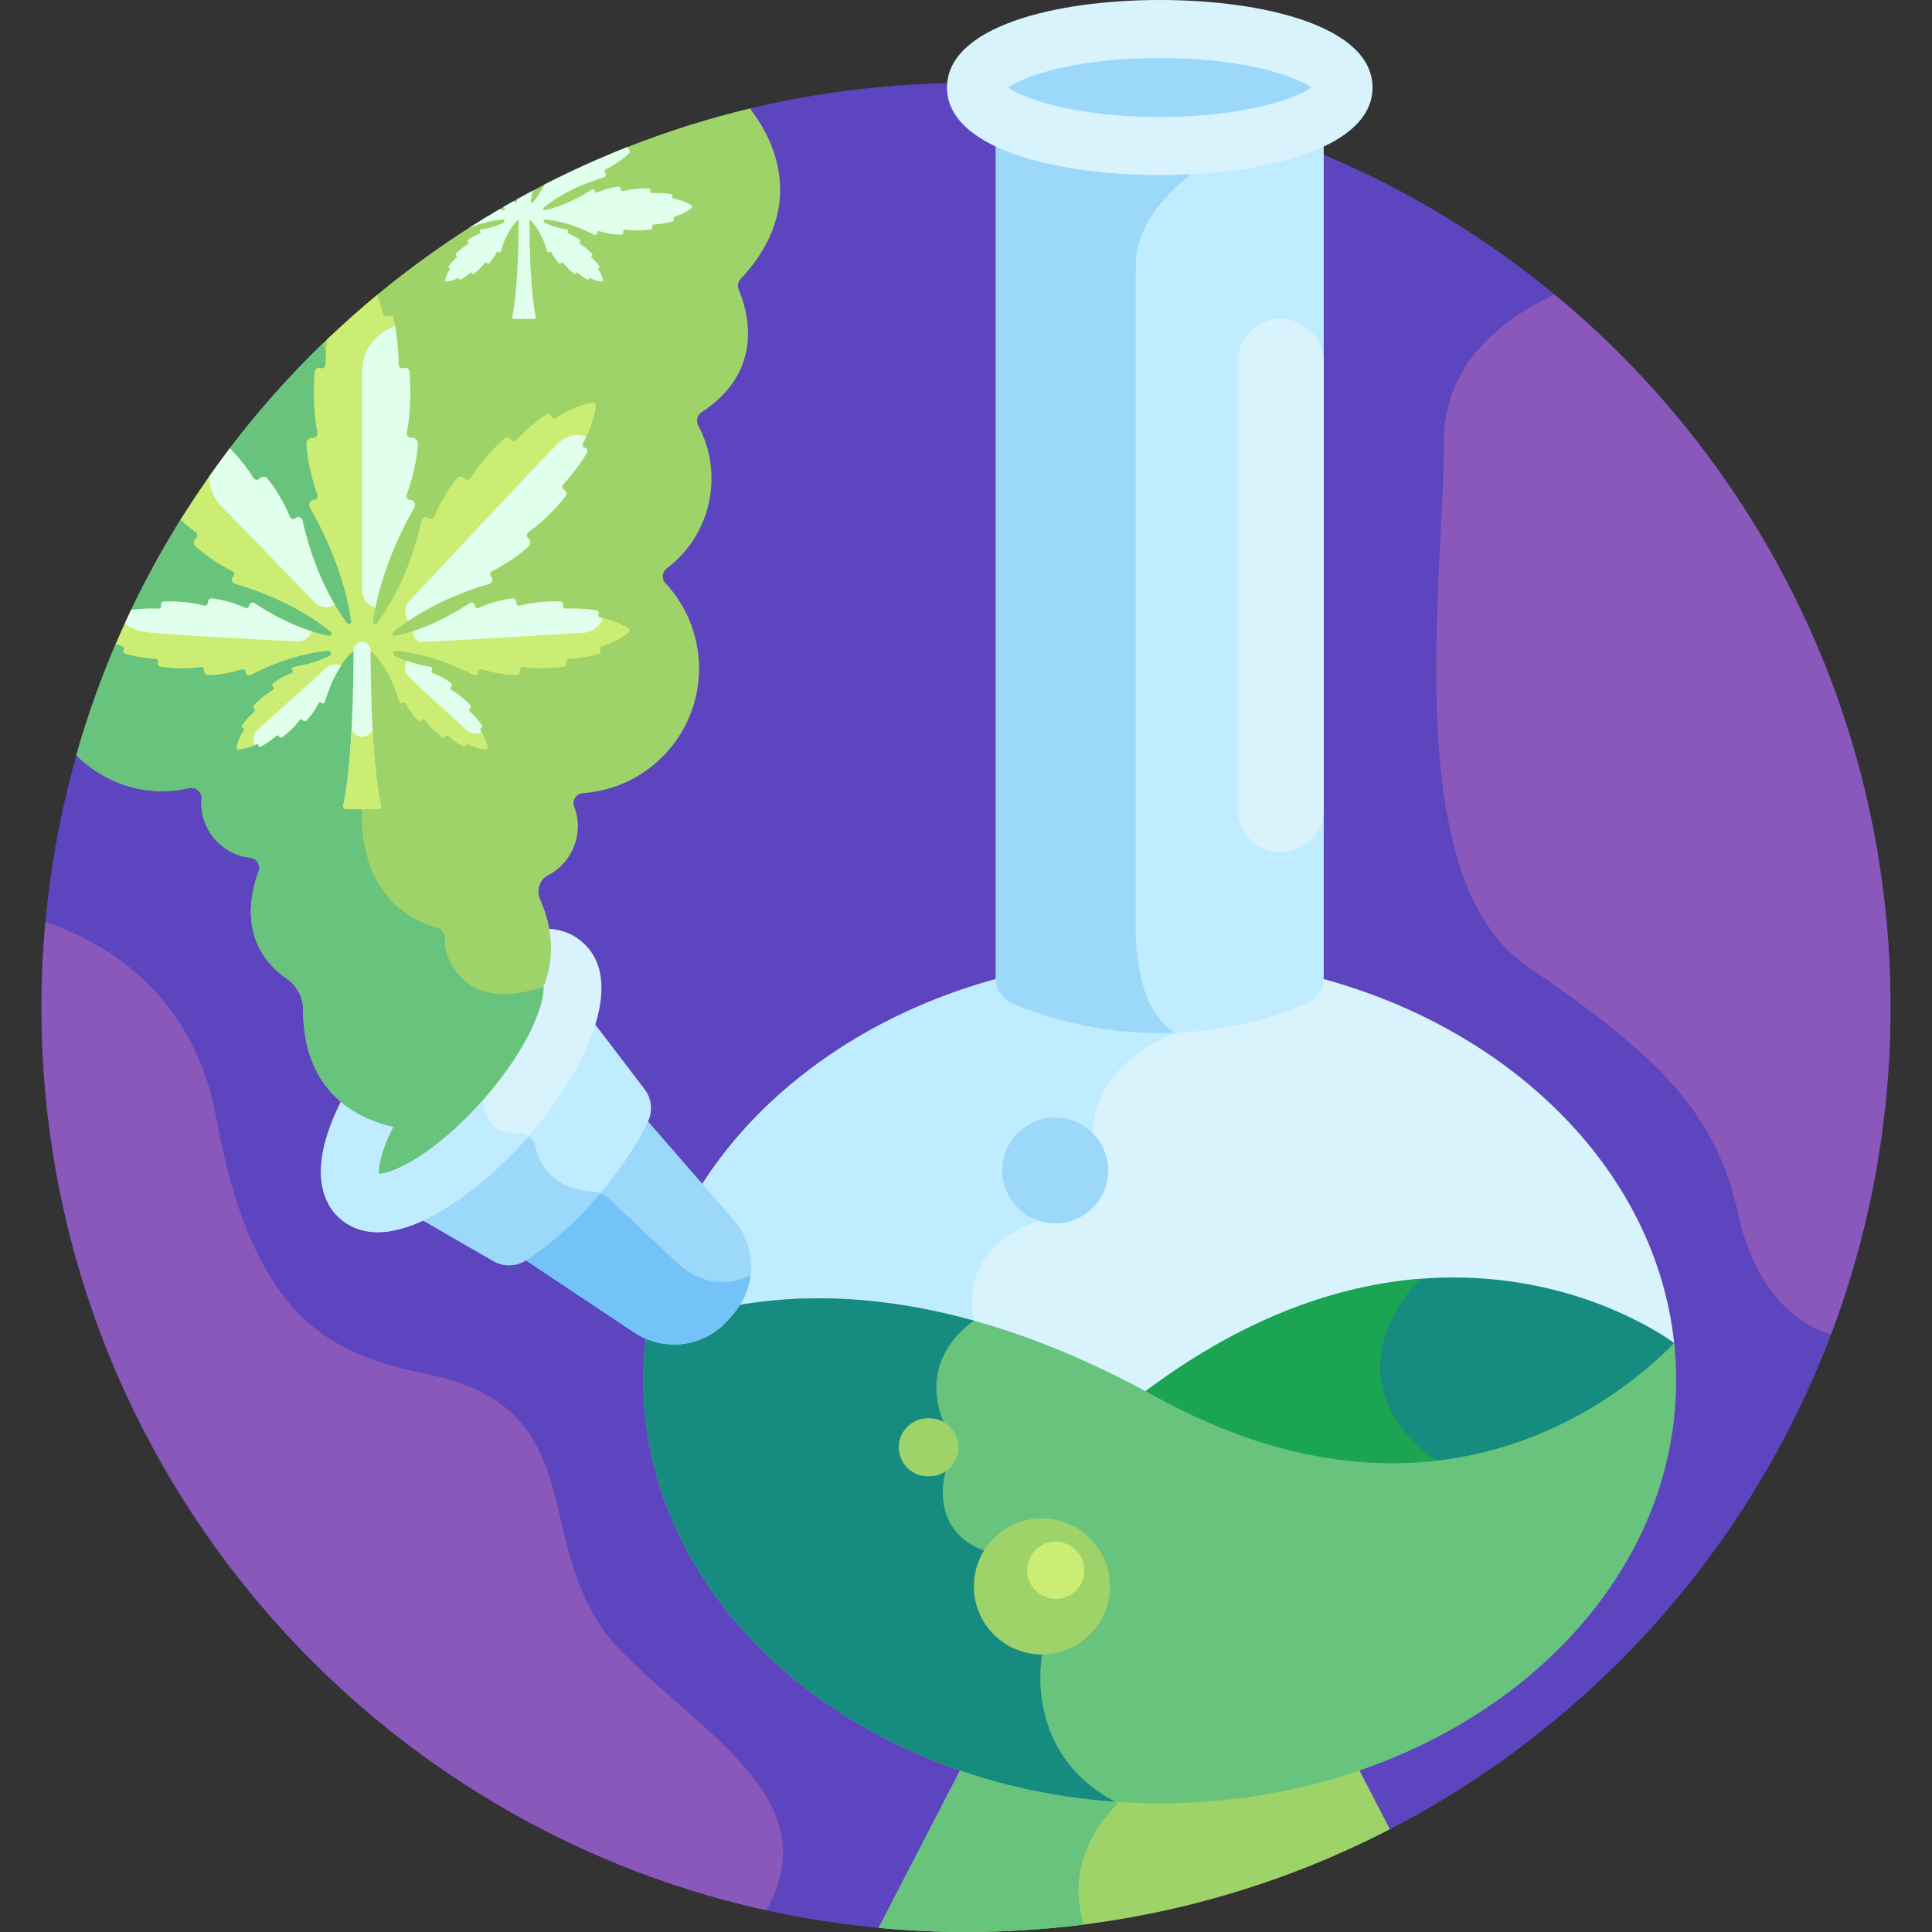 <svg id="Layer_1" enable-background="new 0 0 512 512" height="512" viewBox="0 0 512 512" width="512" xmlns="http://www.w3.org/2000/svg"><rect x="0" y="0" width="512" height="512" fill="#333333" stroke="none"/><g><path d="m256 21.996c-19.678 0-38.809 2.335-57.144 6.716l-178.629 171.455c-6.01 21.245-9.229 43.661-9.229 66.83 0 127.503 97.402 232.242 221.856 243.906l135.481-26.128c78.799-40.729 132.668-122.959 132.668-217.779-.001-135.309-109.692-245-245.003-245z" fill="#5c45bf"/><path d="m305.874 372.058c75.697 41.768 125.334-1.092 137.983-14.204-4.975-58.205-64.186-104.159-136.506-104.159-71.425 0-130.059 44.823-136.293 102.002 14.796-7.202 62.394-23.601 134.816 16.361z" fill="#d9f3fc"/><path d="m301.435 253.803c-68.722 2.395-124.316 46.302-130.378 101.894 11.076-5.391 40.533-15.933 85.022-4.134 1.215-1.03 2.078-1.557 2.078-1.557-4.175-20.744 16.949-26.333 16.949-26.333l14.533-23.021c0-19.443 21.86-26.866 21.86-26.866-6.813-3.916-9.221-13.236-10.064-19.983z" fill="#c0ecff"/><path d="m359.343 467.391c-16.031 5.398-33.585 8.382-51.992 8.382s-35.961-2.984-51.993-8.382l-22.505 43.513c7.622.714 15.339 1.096 23.147 1.096 40.492 0 78.684-9.831 112.335-27.224z" fill="#9ed369"/><path d="m296.333 477.9c-1.794-.898-3.42-1.869-4.922-2.887-12.62-1.202-24.719-3.804-36.054-7.621l-22.504 43.513c7.622.713 15.339 1.095 23.147 1.095 10.607 0 21.054-.681 31.305-1.989-6.286-18.67 9.028-32.111 9.028-32.111z" fill="#68c37d"/><path d="m307.351 42.47c-18.986 0-35.423-3.461-43.453-8.507l.001 225.033c0 3.044 1.794 5.832 4.603 7.005 24.853 10.38 52.843 10.381 77.697.003 2.809-1.173 4.604-3.961 4.604-7.005v-225.036c-8.03 5.046-24.466 8.507-43.452 8.507z" fill="#c0ecff"/><path d="m301 70.604c0-12.949 11.093-22.695 21.132-28.871-4.664.473-9.623.737-14.781.737-18.986 0-35.423-3.461-43.453-8.507l.001 225.033c0 3.044 1.794 5.832 4.603 7.005 13.685 5.715 28.321 8.277 42.861 7.699-11.103-6.561-10.363-27.594-10.363-27.594s0-151.856 0-175.502z" fill="#9bd8f9"/><ellipse cx="307.351" cy="23.19" fill="#9bd8f9" rx="48.693" ry="15.499"/><g><path d="m307.351 46.379c-28.065 0-56.383-7.17-56.383-23.189 0-16.02 28.318-23.19 56.383-23.19s56.383 7.17 56.383 23.19c0 16.018-28.318 23.189-56.383 23.189zm-40.158-23.189c4.019 2.93 17.73 7.809 40.157 7.809s36.138-4.879 40.157-7.809c-4.019-2.929-17.731-7.809-40.157-7.809-22.426-.001-36.137 4.88-40.157 7.809z" fill="#d9f3fc"/></g><path d="m305.874 372.058c74.093 40.884 123.214.69 137.123-13.327l.671-2.809s-61.679-47.214-141.728 14.01c-.001 0-.001.001-.001.001 1.304.692 2.614 1.396 3.935 2.125z" fill="#168c80"/><path d="m376.296 338.907c-21.433 1.728-46.806 9.953-74.356 31.024-.001 0-.001.001-.001.001 1.304.692 2.614 1.397 3.935 2.125 30.01 16.559 55.922 19.816 77.059 16.9-.717-.608-1.482-1.221-2.321-1.839-30.713-22.624-4.329-48.197-4.316-48.211z" fill="#1ba552"/><ellipse cx="279.542" cy="310.373" fill="#9bd8f9" rx="14.02" ry="14.02" transform="matrix(.122 -.993 .993 .122 -62.661 549.898)"/><path d="m444.203 365.797c0-3.329-.188-6.621-.535-9.876-12.94 13.33-62.46 55.578-137.794 14.01-71.976-39.715-119.437-23.761-134.544-16.493-.544 4.059-.832 8.181-.832 12.359 0 61.913 61.271 112.102 136.852 112.102 75.582.001 136.853-50.189 136.853-112.102z" fill="#68c37d"/><path d="m276.185 438.458-15.353-27.476c-15.168-5.767-10.21-21.07-10.21-21.07l-.579-13.08c-7.122-17.58 8.109-26.823 8.115-26.827-45.28-12.587-75.367-2.082-86.828 3.432-.544 4.059-.832 8.181-.832 12.359 0 58.656 54.998 106.782 125.054 111.683-24.75-12.995-19.367-39.021-19.367-39.021z" fill="#168c80"/><path d="m192.933 349.814c.575-.654 1.139-1.309 1.692-1.966 6.024-7.147 5.823-17.659-.314-24.709l-23.322-26.787c-.033.075-.054.153-.09.227-3.061 6.388-7.78 13.48-13.826 20.357-6.045 6.877-12.475 12.466-18.417 16.32-.069.045-.144.076-.214.118l29.571 19.706c7.709 5.139 18.354 4.203 24.92-3.266z" fill="#9bd8f9"/><path d="m180.167 335.307-19.186-17.954c-.839-.785-1.895-1.267-3.02-1.459-.298.347-.584.696-.888 1.043-6.045 6.877-12.475 12.466-18.417 16.32-.069.045-.144.076-.214.118l29.571 19.706c7.708 5.137 18.354 4.201 24.919-3.267.575-.654 1.139-1.309 1.692-1.966 2.446-2.902 3.848-6.361 4.261-9.916-10.586 5.321-18.718-2.625-18.718-2.625z" fill="#73c3f9"/><path d="m133.852 296.523c-10.532 11.981-22.239 20.083-30.492 21.861l27.421 15.818c2.707 1.562 6.051 1.458 8.674-.243 5.943-3.854 12.372-9.443 18.417-16.32 6.046-6.877 10.765-13.969 13.826-20.357 1.35-2.818 1.025-6.149-.871-8.633l-19.203-25.168c-.705 8.411-7.24 21.061-17.772 33.042z" fill="#c0ecff"/><path d="m157.871 317.638c.421-.479.82-.96 1.227-1.441-.563-.215-1.155-.357-1.765-.397-11.09-.727-14.455-7.344-15.447-11.949-.478-2.219-2.479-3.73-4.744-3.581-2.446.161-4.227-.391-5.531-1.282-9.923 10.619-20.58 17.743-28.252 19.395l27.421 15.818c2.707 1.562 6.051 1.458 8.673-.243 5.944-3.854 12.373-9.443 18.418-16.32z" fill="#9bd8f9"/><ellipse cx="122.211" cy="286.289" fill="#68c37d" rx="41.018" ry="15.499" transform="matrix(.66 -.751 .751 .66 -173.497 189.057)"/><g><path d="m90.051 322.871c-3.291-2.894-7.982-9.955-2.419-24.742 3.235-8.599 9.33-18.241 17.162-27.151 15.489-17.619 37.61-31.788 49.575-21.271h.001c11.966 10.52.746 34.274-14.743 51.893-12.103 13.767-36.144 33.081-49.576 21.271zm53.973-61.396c-3.609.037-14.836 5.05-27.679 19.658-12.842 14.608-16.374 26.387-15.949 29.97 3.608-.036 14.836-5.049 27.679-19.659 12.844-14.608 16.375-26.385 15.949-29.969z" fill="#d9f3fc"/></g><path d="m90.051 322.871c13.432 11.81 37.473-7.504 49.576-21.271.146-.166.289-.337.435-.504-.824-.581-1.839-.897-2.919-.826-9.2.606-9.066-8.826-9.066-8.826-12.844 14.61-24.071 19.623-27.68 19.659-.425-3.584 3.107-15.362 15.949-29.97.086-.098.171-.186.257-.283l-11.303-10.436c-.168.188-.339.375-.506.564-7.832 8.91-13.927 18.551-17.162 27.151-5.563 14.787-.872 21.848 2.419 24.742z" fill="#c0ecff"/><ellipse cx="276.185" cy="420.431" fill="#9ed369" rx="18.027" ry="18.027" transform="matrix(.707 -.707 .707 .707 -216.397 318.434)"/><ellipse cx="279.852" cy="416.153" fill="#cbed74" rx="7.582" ry="7.582" transform="matrix(.707 -.707 .707 .707 -212.298 319.774)"/><g><path d="m246.31 391.242c-.061 0-.121-.001-.182-.002l-.432-.01c-4.246-.098-7.609-3.621-7.51-7.866.099-4.247 3.655-7.601 7.866-7.51l.432.01c4.246.098 7.608 3.621 7.51 7.866-.097 4.185-3.52 7.512-7.684 7.512z" fill="#9ed369"/></g><path d="m196.252 73.962c18.521-19.729 7.892-38.063 2.978-44.53-.17-.224-.285-.469-.374-.72-11.316 2.704-22.323 6.2-32.968 10.413l-21.26 9.611c-1.183.605-2.36 1.218-3.532 1.841l-3.902 2.124c-.724.402-1.446.807-2.165 1.215l-.75.425c-.725.416-1.444.84-2.164 1.262l-7.185 4.386c-8.722 5.533-17.069 11.603-24.997 18.162l-13.23 11.765c-9.333 8.924-17.959 18.58-25.791 28.873l-13.069 18.949c-4.79 7.695-9.167 15.674-13.095 23.909l-4.072 9.015c-4.084 9.54-7.587 19.388-10.45 29.506 7.428 7.335 18.207 11.311 29.946 8.671 1.736-.391 3.391 1.043 3.24 2.816-.66 7.726 5.095 14.786 12.846 15.636 1.771.194 2.903 1.942 2.279 3.61-2.387 6.386-5.203 19.615 7.533 28.538 2.636 1.847 4.255 4.824 4.256 8.043 0 31.786 29.935 31.911 29.935 31.911l33.763-37.918c3.799-9.308 1.435-17.937-.873-23.099-1.067-2.387-.192-5.245 2.133-6.441 6.504-3.346 9.571-11.293 6.874-18.176-.652-1.664.587-3.439 2.37-3.566 18.709-1.326 32.845-18.164 30.473-37.156-.9-7.203-4.053-13.571-8.659-18.496-1.065-1.139-.898-2.97.35-3.906 11.847-8.883 15.194-25.086 8.357-37.84-.673-1.255-.286-2.794.907-3.571 17.178-11.177 11.991-27.392 9.812-32.438-.414-.954-.229-2.065.484-2.824z" fill="#9ed369"/><path d="m118.217 252.236c-.364-1.138-.36-2.337-.278-3.529.091-1.322-.852-2.605-2.273-2.891-22.167-6.435-19.715-31.373-19.715-31.373v-23.67l1.302-48.66c.854-1.195.661-2.822-.458-3.774-16.11-13.702-8.666-29.615-5.771-34.492.548-.924.505-2.085-.125-2.956-2.442-3.379-4.211-6.638-5.455-9.761-8.87 8.602-17.086 17.873-24.579 27.724l-5.008 7.262-8.015 11.622c-4.814 7.733-9.207 15.755-13.15 24.033l-4.016 8.891c-4.085 9.54-7.588 19.388-10.45 29.506 7.412 7.318 18.16 11.294 29.869 8.688 1.766-.393 3.476.968 3.319 2.77-.677 7.737 5.083 14.813 12.844 15.665 1.771.194 2.903 1.942 2.279 3.61-2.389 6.391-5.208 19.638 7.567 28.562 2.623 1.832 4.222 4.825 4.222 8.025.003 31.781 29.935 31.906 29.935 31.906l18.864-13.072 7.375-11.447 7.524-13.4c-18.508 6.383-24.19-4.185-25.807-9.239z" fill="#68c37d"/><path d="m86.269 96.616c-.012.673-.657 1.167-1.269.933-.745-.285-1.545.237-1.615 1.05-.248 2.895-.564 9.369.73 16.023.141.726-.39 1.405-1.108 1.405h-.297c-.899 0-1.588.757-1.524 1.681.183 2.625.814 7.485 2.942 13.38.235.652-.215 1.384-.889 1.384-1.017-.001-1.647 1.14-1.126 2.04 2.704 4.672 9.07 16.784 10.952 30.194.084.598-.683.921-1.049.44-7.499-9.833-10.798-22.362-11.853-27.193-.189-.866-1.236-1.202-1.895-.625-.465.407-1.181.268-1.42-.302-2.088-4.983-4.535-8.412-5.959-10.168-.501-.618-1.391-.675-1.972-.131l-.192.18c-.464.435-1.206.332-1.542-.209-1.979-3.191-4.339-5.92-6.271-7.911-4.641 6.099-9.005 12.421-13.069 18.949 1.223 1.122 2.567 2.253 4.038 3.303.517.37.573 1.117.109 1.552l-.192.18c-.581.545-.582 1.436.003 1.977 1.66 1.534 4.923 4.198 9.761 6.604.553.275.646.999.209 1.437-.619.62-.351 1.687.501 1.931 4.587 1.317 16.197 5.185 25.386 12.755.468.386.108 1.149-.487 1.029-8.871-1.789-16.706-6.612-19.719-8.644-.58-.391-1.364-.001-1.403.698-.026.465-.532.746-.959.56-3.844-1.679-7.057-2.292-8.801-2.516-.618-.079-1.15.362-1.185.984l-.01.171c-.029.526-.501.868-.979.744-4.388-1.136-8.718-1.159-10.658-1.095-.533.018-.907.526-.771 1.038.119.448-.202.889-.665.871-3.268-.121-5.736.107-7.272.326-1.418 2.973-2.774 5.982-4.074 9.02.545.213 1.113.42 1.733.609.419.128.607.615.376.988s-.045.862.376.988c1.293.386 4.082 1.085 8.124 1.384.462.034.732.508.565.939-.192.494.124 1.041.651 1.117 1.921.278 6.227.734 10.714.09.488-.07.919.322.892.814l-.012.204c-.035.622.446 1.12 1.069 1.11 1.758-.029 5.019-.284 9.026-1.527.445-.138.916.198.891.663-.039.699.697 1.174 1.317.849 3.212-1.683 11.505-5.597 20.497-6.405.812-.073 1.118 1.038.38 1.385-3.842 1.81-7.713 2.598-9.48 2.886-.43.07-.589.592-.285.933.202.226.113.576-.156.675-2.434.89-4.105 2.002-4.96 2.654-.301.23-.326.667-.057.968l.089.1c.215.241.167.604-.097.754-2.416 1.377-4.295 3.245-5.104 4.116-.227.244-.147.655.163.827.255.142.297.492.095.679-1.819 1.688-2.872 3.104-3.335 3.792-.15.223-.04.543.223.645s.371.421.223.645c-1.321 1.995-1.78 3.74-1.935 4.584-.053.288.178.546.47.526.857-.058 2.642-.317 4.774-1.404.24-.122.544.022.616.295s.377.419.616.295c.736-.382 2.262-1.269 4.145-2.885.209-.179.552-.097.664.172.136.327.535.453.803.256.957-.705 3.025-2.361 4.667-4.605.179-.245.545-.251.76-.011l.089.1c.269.301.706.327.969.053.745-.776 2.038-2.31 3.198-4.628.128-.256.486-.305.688-.079.304.341.84.242.959-.177.642-2.275 2.564-8.095 6.407-12.449.874-.99 2.144-1.538 3.465-1.538 1.32 0 2.591.548 3.465 1.538 3.843 4.354 5.765 10.175 6.407 12.449.118.419.655.518.959.177.202-.226.56-.178.688.079 1.16 2.318 2.453 3.852 3.198 4.628.262.273.7.248.969-.053l.089-.1c.215-.241.581-.234.76.011 1.641 2.244 3.71 3.901 4.667 4.605.268.198.667.071.803-.256.112-.269.456-.351.664-.172 1.883 1.616 3.409 2.502 4.145 2.885.239.124.544-.022.616-.295s.376-.417.616-.295c2.132 1.087 3.917 1.345 4.774 1.404.292.02.522-.238.469-.526-.155-.845-.613-2.589-1.935-4.584-.149-.224-.04-.543.223-.645s.374-.422.223-.645c-.463-.688-1.517-2.104-3.335-3.792-.202-.187-.159-.538.095-.679.31-.172.39-.583.163-.827-.808-.871-2.688-2.739-5.104-4.116-.263-.15-.312-.513-.097-.754l.089-.1c.269-.301.245-.738-.057-.968-.855-.653-2.526-1.764-4.96-2.654-.269-.099-.358-.449-.156-.675.304-.341.146-.863-.285-.933-1.767-.288-5.637-1.076-9.48-2.886-.738-.348-.432-1.458.38-1.385 8.993.808 17.285 4.722 20.497 6.405.62.325 1.356-.151 1.317-.849-.026-.465.446-.801.891-.663 4.006 1.243 7.267 1.498 9.025 1.527.623.01 1.103-.488 1.069-1.11l-.011-.204c-.027-.493.404-.884.892-.814 4.487.644 8.793.187 10.714-.09.528-.076.843-.623.652-1.117-.167-.432.103-.905.565-.939 4.042-.299 6.83-.997 8.124-1.384.42-.126.606-.615.375-.988-.23-.373-.043-.859.376-.988 3.726-1.141 6.095-2.801 7.156-3.668.352-.287.322-.83-.06-1.077-1.15-.744-3.689-2.132-7.518-2.854-.431-.081-.671-.544-.483-.94s-.051-.862-.483-.94c-1.328-.241-4.177-.627-8.227-.477-.463.017-.784-.424-.665-.871.136-.512-.238-1.02-.771-1.038-1.94-.064-6.27-.041-10.658 1.095-.478.124-.949-.218-.976-.711l-.011-.204c-.035-.622-.567-1.064-1.185-.985-1.744.224-4.957.838-8.801 2.516-.427.186-.933-.095-.959-.56-.039-.699-.823-1.089-1.403-.698-3.012 2.032-10.848 6.855-19.719 8.644-.595.12-.955-.643-.487-1.029 9.19-7.57 20.8-11.437 25.387-12.755.852-.245 1.119-1.311.501-1.931-.436-.438-.344-1.161.21-1.437 4.838-2.405 8.101-5.07 9.761-6.604.585-.54.584-1.432.003-1.977l-.192-.18c-.464-.435-.409-1.182.109-1.552 4.745-3.387 8.346-7.637 9.886-9.602.428-.546.225-1.35-.41-1.629-.536-.236-.681-.927-.288-1.362 3.497-3.87 5.471-6.999 6.332-8.508.279-.49.018-1.111-.528-1.253s-.803-.761-.528-1.253c2.449-4.366 3.18-8.012 3.398-9.764.073-.581-.443-1.064-1.018-.954-1.734.331-5.325 1.296-9.524 4.023-.473.307-1.108.09-1.284-.445-.177-.536-.813-.756-1.284-.446-1.45.956-4.445 3.129-8.081 6.869-.408.42-1.108.321-1.378-.199-.32-.616-1.134-.767-1.652-.304-1.861 1.664-5.869 5.532-8.942 10.486-.335.541-1.078.644-1.542.209l-.192-.18c-.581-.545-1.471-.488-1.972.131-1.424 1.756-3.871 5.185-5.959 10.168-.239.57-.955.709-1.42.302-.659-.577-1.706-.241-1.895.625-1.054 4.83-4.353 17.359-11.853 27.193-.366.48-1.133.158-1.049-.44 1.882-13.41 8.247-25.522 10.952-30.194.521-.9-.11-2.04-1.126-2.04-.675 0-1.125-.732-.889-1.384 2.128-5.894 2.759-10.755 2.942-13.38.065-.924-.625-1.681-1.524-1.681h-.297c-.718 0-1.25-.679-1.108-1.405 1.294-6.654.979-13.128.73-16.023-.07-.812-.87-1.334-1.615-1.05-.612.234-1.257-.26-1.269-.933-.108-6.071-.897-10.3-1.353-12.267-.148-.639-.842-.958-1.402-.644-.559.314-1.249-.007-1.402-.644-.444-1.858-.984-3.48-1.547-4.91-4.551 3.764-8.965 7.687-13.23 11.765-.208 1.888-.38 4.117-.426 6.702z" fill="#cbed74"/><path d="m98.212 172.353c-.005-1.319-1.14-2.37-2.485-2.239-1.171.113-2.03 1.165-2.035 2.342-.104 27.081-1.989 37.812-2.709 40.934-.125.54.289 1.054.843 1.054h4.126 4.126c.555 0 .968-.513.843-1.053-.72-3.128-2.61-13.882-2.709-41.038z" fill="#e1ffed"/><path d="m95.654 195.247c-1.168-.113-2.099-.934-2.488-1.998-.639 12.227-1.688 17.99-2.183 20.14-.125.54.289 1.054.843 1.054h4.126 4.126c.555 0 .968-.513.843-1.053-.495-2.147-1.542-7.896-2.181-20.09-.45 1.228-1.674 2.084-3.086 1.947z" fill="#cbed74"/><path d="m141.348 53.562c-.23.302-.712.099-.659-.277.131-.931.301-1.85.493-2.756-1.408.748-2.806 1.51-4.197 2.285.024.158.054.313.076.471.053.376-.429.578-.66.277-.075-.098-.144-.201-.217-.3-.925.52-1.851 1.037-2.768 1.568.082.066.167.129.249.196.294.242.068.722-.306.646-.333-.067-.664-.142-.992-.222-2.741 1.606-5.455 3.253-8.127 4.96 2.458-.966 5.623-1.939 8.945-2.238.51-.046.702.652.239.87-2.414 1.137-4.846 1.632-5.955 1.813-.27.044-.37.372-.179.586.127.142.071.362-.098.424-1.529.559-2.579 1.258-3.116 1.668-.189.144-.205.419-.036.608l.056.063c.135.151.105.379-.061.474-1.518.865-2.699 2.038-3.206 2.586-.143.154-.092.411.103.52.16.089.187.309.06.427-1.143 1.061-1.804 1.95-2.095 2.382-.094.14-.025.341.14.405s.234.265.14.405c-.83 1.254-1.118 2.35-1.216 2.88-.033.181.112.343.295.33.538-.037 1.66-.199 2.999-.882.151-.077.342.014.387.185.045.172.237.263.387.185.462-.24 1.421-.797 2.604-1.812.131-.113.347-.061.417.108.086.206.336.285.505.161.601-.443 1.901-1.483 2.932-2.893.113-.154.343-.158.478-.007l.056.063c.169.189.444.205.608.034.468-.487 1.281-1.451 2.009-2.907.081-.161.306-.191.432-.049.191.214.528.152.602-.111.403-1.429 1.611-5.086 4.025-7.821.549-.622 1.347-.966 2.177-.966.829 0 1.628.344 2.177.966 2.414 2.736 3.622 6.392 4.025 7.821.074.264.411.326.602.111.127-.142.352-.112.432.049.729 1.456 1.541 2.42 2.009 2.907.165.172.44.156.609-.034l.056-.063c.135-.151.365-.147.478.007 1.031 1.41 2.331 2.451 2.932 2.893.169.124.419.045.505-.161.07-.169.286-.22.417-.108 1.183 1.015 2.142 1.572 2.604 1.812.15.078.342-.014.387-.185s.236-.262.387-.185c1.339.683 2.461.845 2.999.882.183.012.328-.15.295-.331-.097-.531-.385-1.626-1.216-2.88-.093-.141-.025-.341.14-.405s.235-.265.14-.405c-.291-.432-.953-1.322-2.095-2.382-.127-.118-.1-.338.06-.427.195-.108.245-.366.102-.52-.508-.547-1.689-1.721-3.206-2.586-.166-.094-.196-.322-.061-.474l.056-.063c.169-.189.154-.464-.036-.608-.537-.41-1.587-1.108-3.116-1.668-.169-.062-.225-.282-.098-.424.191-.214.091-.542-.179-.586-1.11-.181-3.541-.676-5.955-1.813-.464-.218-.271-.916.239-.87 5.649.508 10.859 2.967 12.877 4.024.389.204.852-.095.828-.534-.016-.292.28-.503.56-.416 2.517.781 4.565.941 5.67.959.391.007.693-.306.671-.697l-.007-.128c-.017-.309.254-.555.56-.512 2.819.404 5.524.118 6.731-.057.331-.048.53-.392.409-.702-.105-.271.065-.569.355-.59 2.539-.188 4.291-.627 5.104-.869.264-.079.381-.386.236-.62s-.027-.54.236-.62c2.341-.717 3.829-1.76 4.496-2.304.221-.18.202-.522-.037-.676-.723-.468-2.318-1.34-4.723-1.793-.27-.051-.421-.342-.303-.59.118-.249-.032-.542-.303-.59-.835-.151-2.624-.394-5.168-.299-.291.011-.492-.266-.418-.547.085-.321-.15-.641-.484-.652-1.219-.04-3.939-.026-6.696.688-.3.078-.596-.137-.614-.446l-.007-.128c-.022-.391-.356-.668-.744-.619-1.096.14-3.114.526-5.529 1.581-.268.117-.586-.06-.602-.352-.024-.439-.517-.685-.881-.439-1.893 1.277-6.815 4.307-12.388 5.431-.374.075-.6-.404-.306-.646 5.773-4.756 13.067-7.185 15.949-8.013.535-.154.703-.824.314-1.213-.274-.275-.216-.729.132-.903 3.039-1.511 5.089-3.185 6.132-4.149.368-.34.367-.9.002-1.242l-.121-.113c-.133-.125-.19-.291-.19-.456-7.517 2.959-14.853 6.279-21.985 9.938-.85 1.598-1.832 3.192-2.971 4.685z" fill="#e1ffed"/><path d="m140.294 58.09c-.003-.828-.716-1.489-1.561-1.407-.736.071-1.275.732-1.278 1.471-.065 17.013-1.25 23.755-1.702 25.716-.078.339.181.662.53.662h2.592 2.592c.349 0 .608-.322.53-.662-.454-1.963-1.641-8.719-1.703-25.78z" fill="#e1ffed"/><path d="m165.158 438.144c-26.391-26.391-5.766-64.394-51.671-73.915-25.049-5.195-46.154-13.479-56.154-67.877-5.958-32.408-28.241-46.171-45.284-52.004-.684 7.46-1.052 15.011-1.052 22.649 0 117.151 82.232 215.075 192.12 239.252 16-28.939-15.387-45.533-37.959-68.105z" fill="#8a58bb"/><path d="m411.955 78.036c-13.998 6.614-29.288 18.469-29.288 38.714 0 37.333-12 115.94 22 139.25s50 38.191 56 65.804c3.624 16.677 12.602 28.374 24.576 31.803 10.18-26.928 15.759-56.116 15.759-86.609 0-76.06-34.66-144.024-89.047-188.962z" fill="#8a58bb"/><path d="m99.083 160.926.39.146c2.393-11.922 7.862-22.316 10.319-26.561.521-.9-.11-2.04-1.126-2.04-.675 0-1.125-.732-.889-1.384 2.128-5.894 2.759-10.755 2.942-13.38.065-.924-.625-1.681-1.524-1.681h-.297c-.718 0-1.25-.679-1.108-1.405 1.294-6.654.979-13.128.73-16.023-.07-.812-.87-1.334-1.615-1.05-.612.234-1.257-.26-1.269-.933-.08-4.502-.534-7.986-.95-10.291-4.149 1.8-8.733 5.332-8.733 12.175v57.906c-.001 2.012 1.247 3.814 3.13 4.521z" fill="#e1ffed"/><path d="m339.402 84.532c-6.271 0-11.402 5.131-11.402 11.402v118.569c0 6.271 5.131 11.402 11.402 11.402s11.402-5.131 11.402-11.402v-118.569c0-6.271-5.131-11.402-11.402-11.402z" fill="#d9f3fc"/><g fill="#e1ffed"><path d="m59 134.5c5.348 5.348 18.785 19.324 24.315 25.086 1.429 1.489 3.692 1.793 5.466.739-5.24-8.78-7.731-18.304-8.619-22.372-.189-.868-1.241-1.203-1.9-.62-.463.41-1.177.262-1.416-.308-2.089-4.985-4.538-8.415-5.961-10.169-.5-.616-1.39-.669-1.969-.127l-.192.18c-.464.435-1.206.332-1.542-.209-1.979-3.191-4.339-5.92-6.271-7.911-1.874 2.462-3.689 4.97-5.471 7.503-.016 2.507.792 5.44 3.56 8.208z"/><path d="m82.581 167.298c-6.901-2.206-12.649-5.765-15.128-7.438-.567-.383-1.33-.017-1.399.653-.05.485-.5.807-.947.612-3.851-1.684-7.07-2.299-8.816-2.523-.618-.079-1.15.362-1.185.984l-.01.171c-.029.526-.501.868-.979.744-4.388-1.136-8.718-1.159-10.658-1.095-.548.018-.929.556-.758 1.083.137.422-.239.843-.683.826-3.265-.121-5.733.107-7.268.326-.557 1.168-1.097 2.346-1.635 3.525 1.064 1.049 2.761 1.979 5.51 2.333 6.398.826 31.666 2.062 40.287 2.468 1.7.081 3.22-1.029 3.669-2.669z"/><path d="m108.196 164.536c8.334-5.65 17.486-8.681 21.435-9.815.852-.245 1.119-1.311.501-1.931-.436-.438-.344-1.161.21-1.437 4.838-2.405 8.101-5.07 9.761-6.604.585-.54.584-1.432.003-1.977l-.192-.18c-.464-.435-.409-1.182.109-1.552 4.745-3.387 8.346-7.637 9.886-9.602.428-.546.225-1.35-.41-1.629-.536-.236-.681-.927-.288-1.362 3.497-3.87 5.471-6.999 6.332-8.508.28-.49.018-1.111-.528-1.253s-.803-.761-.528-1.253c.336-.599.633-1.18.908-1.749-2.124-.715-4.962-.742-7.77 2.065-4.572 4.572-30.174 31.948-39.145 41.55-1.387 1.486-1.43 3.69-.284 5.237z"/><path d="m159.813 163.834c-.246-.054-.482-.113-.74-.161-.431-.081-.671-.544-.483-.94s-.051-.862-.483-.94c-1.328-.241-4.176-.627-8.223-.477-.443.016-.818-.405-.681-.828.17-.526-.211-1.063-.758-1.081-1.94-.064-6.27-.041-10.658 1.095-.478.124-.949-.218-.976-.711l-.011-.204c-.035-.622-.567-1.064-1.185-.985-1.746.224-4.965.839-8.816 2.523-.447.195-.897-.127-.947-.612-.069-.67-.832-1.036-1.399-.653-2.476 1.67-8.211 5.222-15.099 7.429.119 1.163.62 2.813 2.524 2.813 2.435 0 32.461-1.788 42.67-2.4 2.095-.126 3.962-1.344 4.926-3.208z"/><path d="m124.418 188.462c-.202-.187-.159-.538.095-.679.31-.172.39-.583.163-.827-.808-.871-2.688-2.739-5.104-4.116-.263-.15-.312-.513-.097-.754l.089-.1c.269-.301.245-.738-.057-.968-.855-.653-2.526-1.764-4.96-2.654-.269-.099-.358-.449-.156-.675.304-.341.146-.863-.285-.933-1.272-.208-3.641-.682-6.299-1.603-.537.993-.994 2.662.628 4.284 2.531 2.531 15.5 14.313 15.5 14.313s1.559 1.239 3.692.316c-.104-.173-.206-.345-.324-.521-.149-.224-.04-.543.223-.645s.374-.422.223-.645c-.459-.689-1.513-2.105-3.331-3.793z"/><path d="m86.125 177.25c-2.219 2.219-18.313 16.5-18.313 16.5s-1.073 1.594-.443 3.755c.177-.081.354-.161.537-.254.24-.122.544.022.616.295s.377.419.616.295c.736-.382 2.262-1.269 4.145-2.885.209-.179.552-.097.664.172.136.327.535.453.804.256.957-.705 3.025-2.361 4.667-4.605.179-.245.545-.251.76-.011l.089.1c.269.301.706.327.969.053.745-.776 2.038-2.31 3.198-4.628.128-.256.486-.305.688-.079.304.341.84.242.959-.177.515-1.823 1.854-5.922 4.342-9.72-1.073-.313-2.855-.51-4.298.933z"/></g></g></svg>